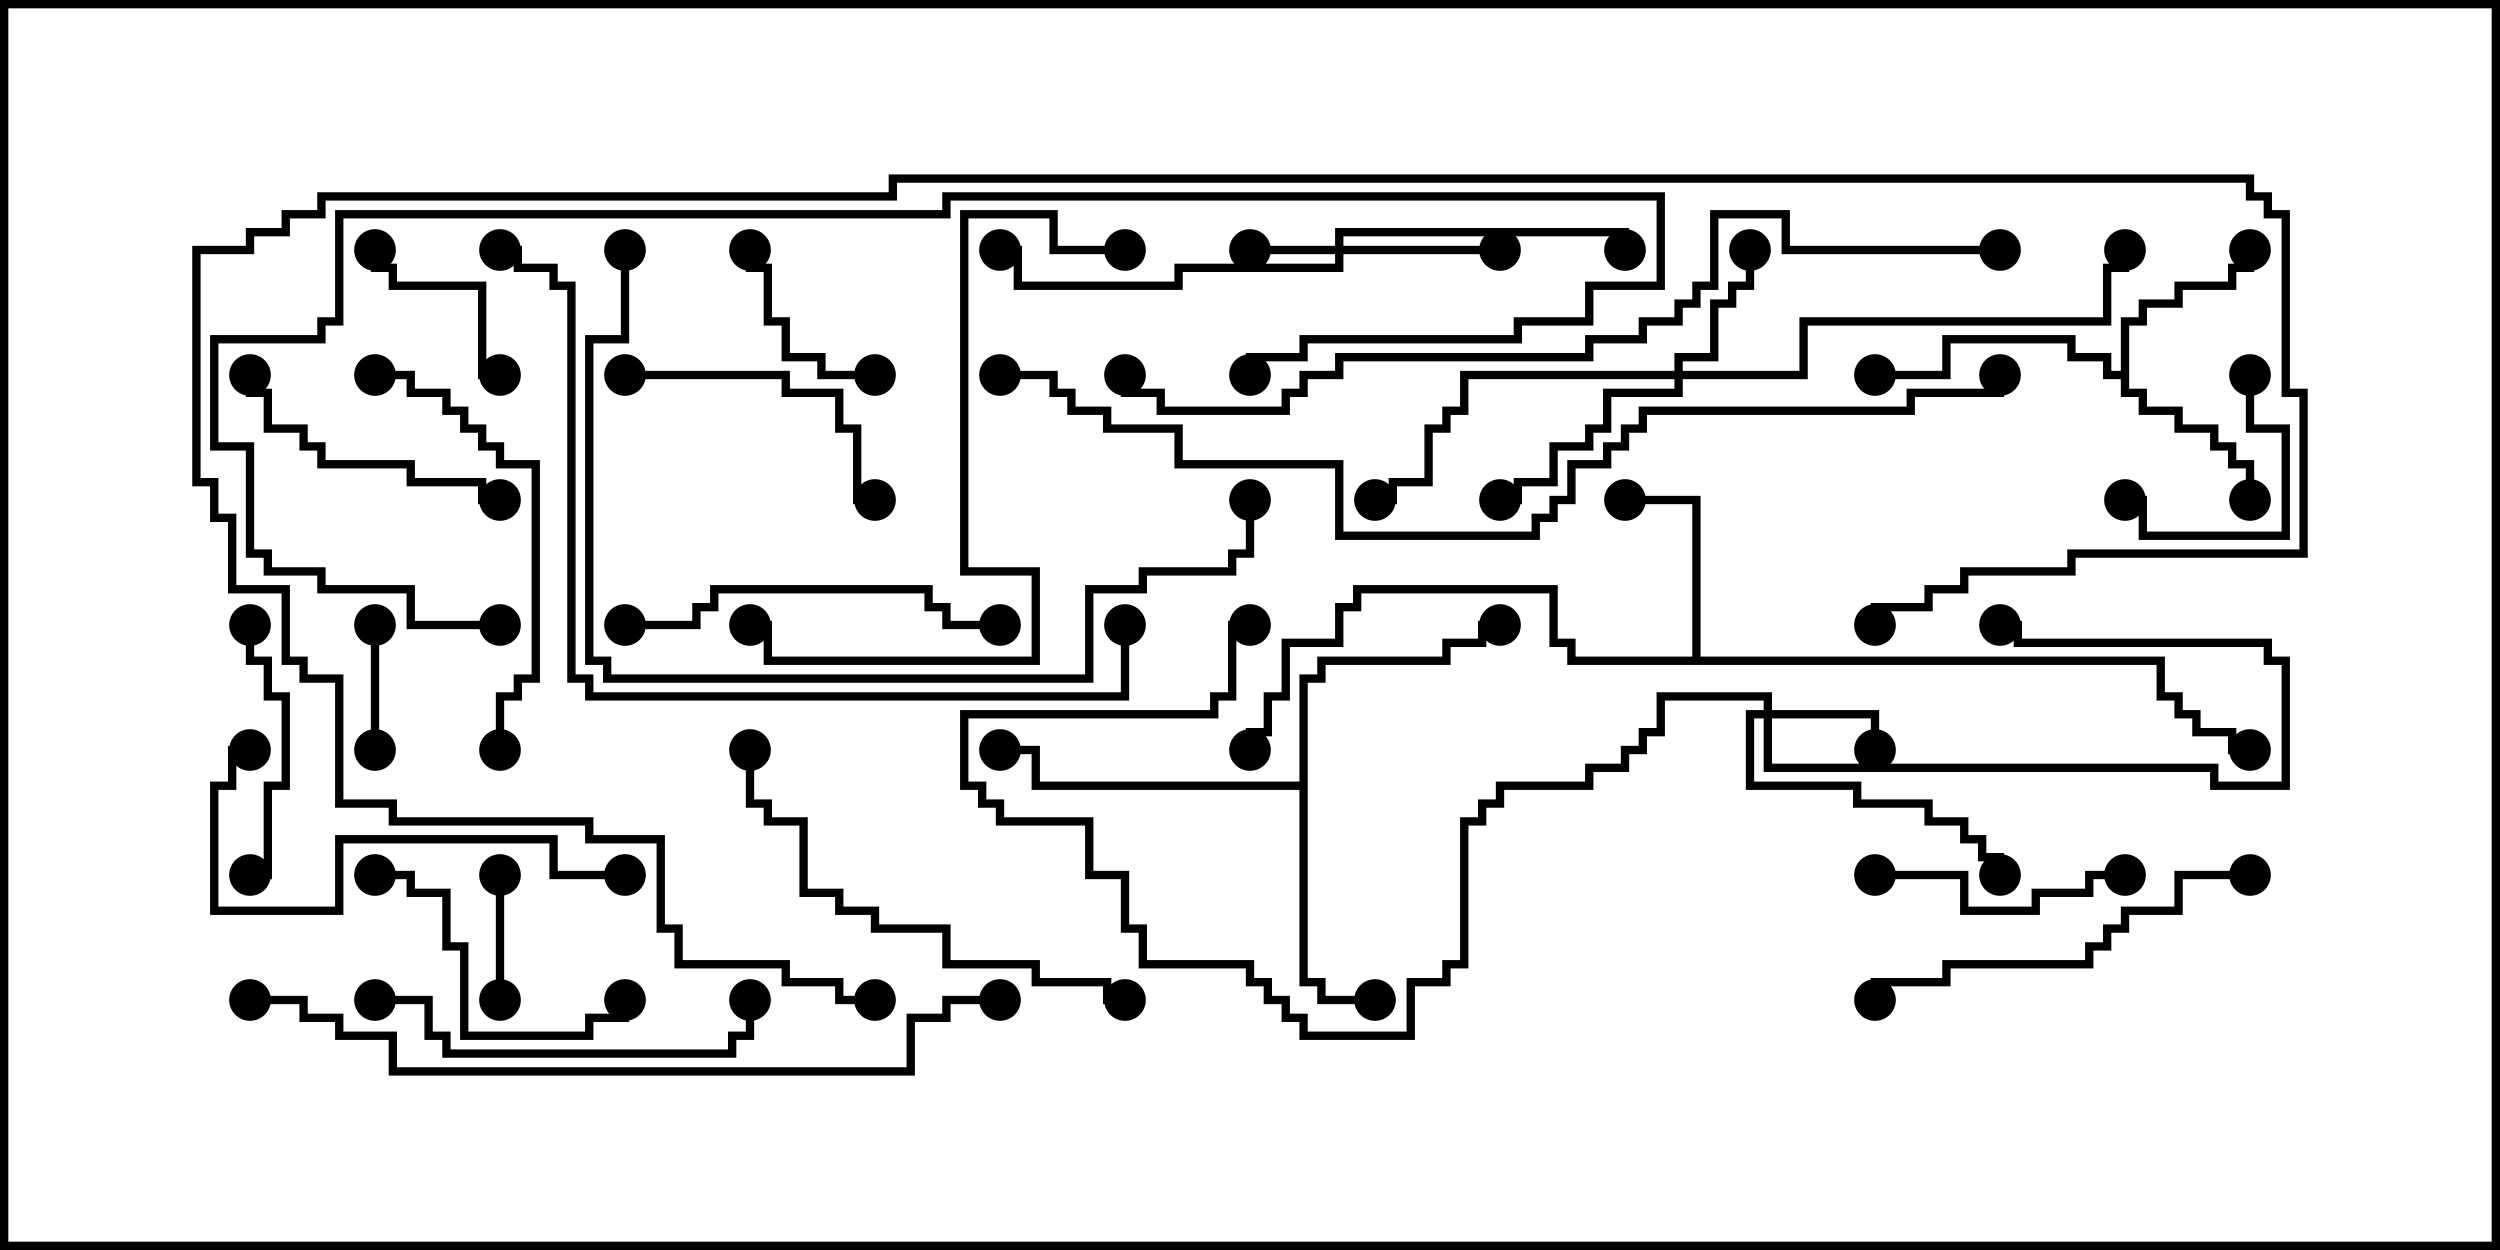 <svg version="1.1" width="30" height="15" xmlns="http://www.w3.org/2000/svg"><path d="M20.307,7.879L20.307,6.05L19.5,6.05L19.5,5.95L20.407,5.95L20.407,7.879L25.979,7.879L25.979,8.307L26.193,8.307L26.193,8.521L26.407,8.521L26.407,8.736L26.836,8.736L26.836,8.95L27,8.95L27,9.05L26.736,9.05L26.736,8.836L26.307,8.836L26.307,8.621L26.093,8.621L26.093,8.407L25.879,8.407L25.879,7.979L18.807,7.979L18.807,7.764L18.593,7.764L18.593,7.121L16.336,7.121L16.336,7.336L16.121,7.336L16.121,7.764L15.479,7.764L15.479,8.407L15.264,8.407L15.264,8.836L15.05,8.836L15.05,9L14.95,9L14.95,8.736L15.164,8.736L15.164,8.307L15.379,8.307L15.379,7.664L16.021,7.664L16.021,7.236L16.236,7.236L16.236,7.021L18.693,7.021L18.693,7.664L18.907,7.664L18.907,7.879z" stroke="none"/><path d="M25.45,4.45L25.45,3.807L25.664,3.807L25.664,3.593L26.093,3.593L26.093,3.379L26.736,3.379L26.736,3.164L26.95,3.164L26.95,3L27.05,3L27.05,3.264L26.836,3.264L26.836,3.479L26.193,3.479L26.193,3.693L25.764,3.693L25.764,3.907L25.55,3.907L25.55,4.664L25.764,4.664L25.764,4.879L26.193,4.879L26.193,5.093L26.621,5.093L26.621,5.307L26.836,5.307L26.836,5.521L27.05,5.521L27.05,6L26.95,6L26.95,5.621L26.736,5.621L26.736,5.407L26.521,5.407L26.521,5.193L26.093,5.193L26.093,4.979L25.664,4.979L25.664,4.764L25.45,4.764L25.45,4.55L25.236,4.55L25.236,4.336L24.807,4.336L24.807,4.121L23.407,4.121L23.407,4.55L22.5,4.55L22.5,4.45L23.307,4.45L23.307,4.021L24.907,4.021L24.907,4.236L25.336,4.236L25.336,4.45z" stroke="none"/><path d="M15.593,9.379L15.593,8.093L15.807,8.093L15.807,7.879L17.307,7.879L17.307,7.664L17.736,7.664L17.736,7.45L18,7.45L18,7.55L17.836,7.55L17.836,7.764L17.407,7.764L17.407,7.979L15.907,7.979L15.907,8.193L15.693,8.193L15.693,11.736L15.907,11.736L15.907,11.95L16.5,11.95L16.5,12.05L15.807,12.05L15.807,11.836L15.593,11.836L15.593,9.479L12.379,9.479L12.379,9.05L12,9.05L12,8.95L12.479,8.95L12.479,9.379z" stroke="none"/><path d="M16.021,2.95L16.021,2.736L19.55,2.736L19.55,3L19.45,3L19.45,2.836L16.121,2.836L16.121,2.95L18,2.95L18,3.05L16.121,3.05L16.121,3.264L14.193,3.264L14.193,3.479L12.164,3.479L12.164,3.05L12,3.05L12,2.95L12.264,2.95L12.264,3.379L14.093,3.379L14.093,3.164L16.021,3.164L16.021,3.05L15,3.05L15,2.95z" stroke="none"/><path d="M21.164,8.521L21.164,8.407L19.979,8.407L19.979,8.836L19.764,8.836L19.764,9.05L19.55,9.05L19.55,9.264L19.121,9.264L19.121,9.479L18.05,9.479L18.05,9.693L17.836,9.693L17.836,9.907L17.621,9.907L17.621,11.621L17.407,11.621L17.407,11.836L16.979,11.836L16.979,12.479L15.593,12.479L15.593,12.264L15.379,12.264L15.379,12.05L15.164,12.05L15.164,11.836L14.95,11.836L14.95,11.621L13.664,11.621L13.664,11.193L13.45,11.193L13.45,10.55L13.021,10.55L13.021,9.907L11.95,9.907L11.95,9.693L11.736,9.693L11.736,9.479L11.521,9.479L11.521,8.521L14.521,8.521L14.521,8.307L14.736,8.307L14.736,7.45L15,7.45L15,7.55L14.836,7.55L14.836,8.407L14.621,8.407L14.621,8.621L11.621,8.621L11.621,9.379L11.836,9.379L11.836,9.593L12.05,9.593L12.05,9.807L13.121,9.807L13.121,10.45L13.55,10.45L13.55,11.093L13.764,11.093L13.764,11.521L15.05,11.521L15.05,11.736L15.264,11.736L15.264,11.95L15.479,11.95L15.479,12.164L15.693,12.164L15.693,12.379L16.879,12.379L16.879,11.736L17.307,11.736L17.307,11.521L17.521,11.521L17.521,9.807L17.736,9.807L17.736,9.593L17.95,9.593L17.95,9.379L19.021,9.379L19.021,9.164L19.45,9.164L19.45,8.95L19.664,8.95L19.664,8.736L19.879,8.736L19.879,8.307L21.264,8.307L21.264,8.521L22.55,8.521L22.55,9L22.45,9L22.45,8.621L21.264,8.621L21.264,9.164L26.621,9.164L26.621,9.379L27.379,9.379L27.379,7.979L27.164,7.979L27.164,7.764L24.164,7.764L24.164,7.55L24,7.55L24,7.45L24.264,7.45L24.264,7.664L27.264,7.664L27.264,7.879L27.479,7.879L27.479,9.479L26.521,9.479L26.521,9.264L21.164,9.264L21.164,8.621L21.05,8.621L21.05,9.379L22.336,9.379L22.336,9.593L23.193,9.593L23.193,9.807L23.621,9.807L23.621,10.021L23.836,10.021L23.836,10.236L24.05,10.236L24.05,10.5L23.95,10.5L23.95,10.336L23.736,10.336L23.736,10.121L23.521,10.121L23.521,9.907L23.093,9.907L23.093,9.693L22.236,9.693L22.236,9.479L20.95,9.479L20.95,8.521z" stroke="none"/><path d="M20.093,4.45L20.093,4.236L20.521,4.236L20.521,3.593L20.736,3.593L20.736,3.379L20.95,3.379L20.95,3L21.05,3L21.05,3.479L20.836,3.479L20.836,3.693L20.621,3.693L20.621,4.336L20.193,4.336L20.193,4.45L21.593,4.45L21.593,3.807L25.236,3.807L25.236,3.164L25.45,3.164L25.45,3L25.55,3L25.55,3.264L25.336,3.264L25.336,3.907L21.693,3.907L21.693,4.55L20.193,4.55L20.193,4.764L19.336,4.764L19.336,5.193L19.121,5.193L19.121,5.407L18.693,5.407L18.693,5.836L18.264,5.836L18.264,6.05L18,6.05L18,5.95L18.164,5.95L18.164,5.736L18.593,5.736L18.593,5.307L19.021,5.307L19.021,5.093L19.236,5.093L19.236,4.664L20.093,4.664L20.093,4.55L17.621,4.55L17.621,4.979L17.407,4.979L17.407,5.193L17.193,5.193L17.193,5.836L16.764,5.836L16.764,6.05L16.5,6.05L16.5,5.95L16.664,5.95L16.664,5.736L17.093,5.736L17.093,5.093L17.307,5.093L17.307,4.879L17.521,4.879L17.521,4.45z" stroke="none"/><path d="M4.55,9L4.45,9L4.45,7.5L4.55,7.5z" stroke="none"/><path d="M6.05,12L5.95,12L5.95,10.5L6.05,10.5z" stroke="none"/><path d="M6,4.45L6,4.55L5.736,4.55L5.736,3.479L4.664,3.479L4.664,3.264L4.45,3.264L4.45,3L4.55,3L4.55,3.164L4.764,3.164L4.764,3.379L5.836,3.379L5.836,4.45z" stroke="none"/><path d="M26.95,4.5L27.05,4.5L27.05,5.093L27.479,5.093L27.479,6.479L25.664,6.479L25.664,6.05L25.5,6.05L25.5,5.95L25.764,5.95L25.764,6.379L27.379,6.379L27.379,5.193L26.95,5.193z" stroke="none"/><path d="M10.5,4.45L10.5,4.55L9.807,4.55L9.807,4.336L9.379,4.336L9.379,3.907L9.164,3.907L9.164,3.264L8.95,3.264L8.95,3L9.05,3L9.05,3.164L9.264,3.164L9.264,3.807L9.479,3.807L9.479,4.236L9.907,4.236L9.907,4.45z" stroke="none"/><path d="M25.5,10.45L25.5,10.55L25.121,10.55L25.121,10.764L24.479,10.764L24.479,10.979L23.521,10.979L23.521,10.55L22.5,10.55L22.5,10.45L23.621,10.45L23.621,10.879L24.379,10.879L24.379,10.664L25.021,10.664L25.021,10.45z" stroke="none"/><path d="M3,10.55L3,10.45L3.164,10.45L3.164,9.379L3.379,9.379L3.379,8.407L3.164,8.407L3.164,7.979L2.95,7.979L2.95,7.5L3.05,7.5L3.05,7.879L3.264,7.879L3.264,8.307L3.479,8.307L3.479,9.479L3.264,9.479L3.264,10.55z" stroke="none"/><path d="M7.45,12L7.55,12L7.55,12.264L7.121,12.264L7.121,12.479L5.521,12.479L5.521,11.407L5.307,11.407L5.307,10.764L4.879,10.764L4.879,10.55L4.5,10.55L4.5,10.45L4.979,10.45L4.979,10.664L5.407,10.664L5.407,11.307L5.621,11.307L5.621,12.379L7.021,12.379L7.021,12.164L7.45,12.164z" stroke="none"/><path d="M7.5,4.55L7.5,4.45L9.479,4.45L9.479,4.664L10.121,4.664L10.121,5.093L10.336,5.093L10.336,5.95L10.5,5.95L10.5,6.05L10.236,6.05L10.236,5.193L10.021,5.193L10.021,4.764L9.379,4.764L9.379,4.55z" stroke="none"/><path d="M6,5.95L6,6.05L5.736,6.05L5.736,5.836L4.879,5.836L4.879,5.621L3.807,5.621L3.807,5.407L3.593,5.407L3.593,5.193L3.164,5.193L3.164,4.764L2.95,4.764L2.95,4.5L3.05,4.5L3.05,4.664L3.264,4.664L3.264,5.093L3.693,5.093L3.693,5.307L3.907,5.307L3.907,5.521L4.979,5.521L4.979,5.736L5.836,5.736L5.836,5.95z" stroke="none"/><path d="M7.5,7.55L7.5,7.45L8.307,7.45L8.307,7.236L8.521,7.236L8.521,7.021L11.193,7.021L11.193,7.236L11.407,7.236L11.407,7.45L12,7.45L12,7.55L11.307,7.55L11.307,7.336L11.093,7.336L11.093,7.121L8.621,7.121L8.621,7.336L8.407,7.336L8.407,7.55z" stroke="none"/><path d="M4.5,12.05L4.5,11.95L5.193,11.95L5.193,12.379L5.407,12.379L5.407,12.593L8.736,12.593L8.736,12.379L8.95,12.379L8.95,12L9.05,12L9.05,12.479L8.836,12.479L8.836,12.693L5.307,12.693L5.307,12.479L5.093,12.479L5.093,12.05z" stroke="none"/><path d="M27,10.45L27,10.55L26.193,10.55L26.193,10.979L25.55,10.979L25.55,11.193L25.336,11.193L25.336,11.407L25.121,11.407L25.121,11.621L23.407,11.621L23.407,11.836L22.55,11.836L22.55,12L22.45,12L22.45,11.736L23.307,11.736L23.307,11.521L25.021,11.521L25.021,11.307L25.236,11.307L25.236,11.093L25.45,11.093L25.45,10.879L26.093,10.879L26.093,10.45z" stroke="none"/><path d="M4.5,4.55L4.5,4.45L4.979,4.45L4.979,4.664L5.407,4.664L5.407,4.879L5.621,4.879L5.621,5.093L5.836,5.093L5.836,5.307L6.05,5.307L6.05,5.521L6.479,5.521L6.479,8.193L6.264,8.193L6.264,8.407L6.05,8.407L6.05,9L5.95,9L5.95,8.307L6.164,8.307L6.164,8.093L6.379,8.093L6.379,5.621L5.95,5.621L5.95,5.407L5.736,5.407L5.736,5.193L5.521,5.193L5.521,4.979L5.307,4.979L5.307,4.764L4.879,4.764L4.879,4.55z" stroke="none"/><path d="M7.5,10.45L7.5,10.55L6.593,10.55L6.593,10.121L4.121,10.121L4.121,10.979L2.521,10.979L2.521,9.379L2.736,9.379L2.736,8.95L3,8.95L3,9.05L2.836,9.05L2.836,9.479L2.621,9.479L2.621,10.879L4.021,10.879L4.021,10.021L6.693,10.021L6.693,10.45z" stroke="none"/><path d="M13.5,11.95L13.5,12.05L13.236,12.05L13.236,11.836L12.379,11.836L12.379,11.621L11.307,11.621L11.307,11.193L10.45,11.193L10.45,10.979L10.021,10.979L10.021,10.764L9.593,10.764L9.593,9.907L9.164,9.907L9.164,9.693L8.95,9.693L8.95,9L9.05,9L9.05,9.593L9.264,9.593L9.264,9.807L9.693,9.807L9.693,10.664L10.121,10.664L10.121,10.879L10.55,10.879L10.55,11.093L11.407,11.093L11.407,11.521L12.479,11.521L12.479,11.736L13.336,11.736L13.336,11.95z" stroke="none"/><path d="M13.5,2.95L13.5,3.05L12.593,3.05L12.593,2.621L11.621,2.621L11.621,6.807L12.479,6.807L12.479,7.979L9.164,7.979L9.164,7.55L9,7.55L9,7.45L9.264,7.45L9.264,7.879L12.379,7.879L12.379,6.907L11.521,6.907L11.521,2.521L12.693,2.521L12.693,2.95z" stroke="none"/><path d="M14.95,6L15.05,6L15.05,6.693L14.836,6.693L14.836,6.907L13.764,6.907L13.764,7.121L13.121,7.121L13.121,8.193L7.236,8.193L7.236,7.979L7.021,7.979L7.021,4.021L7.45,4.021L7.45,3L7.55,3L7.55,4.121L7.121,4.121L7.121,7.879L7.336,7.879L7.336,8.093L13.021,8.093L13.021,7.021L13.664,7.021L13.664,6.807L14.736,6.807L14.736,6.593L14.95,6.593z" stroke="none"/><path d="M13.45,7.5L13.55,7.5L13.55,8.407L7.021,8.407L7.021,8.193L6.807,8.193L6.807,3.479L6.593,3.479L6.593,3.264L6.164,3.264L6.164,3.05L6,3.05L6,2.95L6.264,2.95L6.264,3.164L6.693,3.164L6.693,3.379L6.907,3.379L6.907,8.093L7.121,8.093L7.121,8.307L13.45,8.307z" stroke="none"/><path d="M3,12.05L3,11.95L3.693,11.95L3.693,12.164L4.121,12.164L4.121,12.379L4.764,12.379L4.764,12.807L10.879,12.807L10.879,12.164L11.307,12.164L11.307,11.95L12,11.95L12,12.05L11.407,12.05L11.407,12.264L10.979,12.264L10.979,12.907L4.664,12.907L4.664,12.479L4.021,12.479L4.021,12.264L3.593,12.264L3.593,12.05z" stroke="none"/><path d="M6,7.45L6,7.55L4.879,7.55L4.879,7.121L3.807,7.121L3.807,6.907L3.164,6.907L3.164,6.693L2.95,6.693L2.95,5.407L2.521,5.407L2.521,4.021L3.807,4.021L3.807,3.807L4.021,3.807L4.021,2.521L11.307,2.521L11.307,2.307L19.979,2.307L19.979,3.479L19.121,3.479L19.121,3.907L18.264,3.907L18.264,4.121L15.693,4.121L15.693,4.336L15.05,4.336L15.05,4.5L14.95,4.5L14.95,4.236L15.593,4.236L15.593,4.021L18.164,4.021L18.164,3.807L19.021,3.807L19.021,3.379L19.879,3.379L19.879,2.407L11.407,2.407L11.407,2.621L4.121,2.621L4.121,3.907L3.907,3.907L3.907,4.121L2.621,4.121L2.621,5.307L3.05,5.307L3.05,6.593L3.264,6.593L3.264,6.807L3.907,6.807L3.907,7.021L4.979,7.021L4.979,7.45z" stroke="none"/><path d="M24,2.95L24,3.05L21.379,3.05L21.379,2.621L20.621,2.621L20.621,3.479L20.407,3.479L20.407,3.693L20.193,3.693L20.193,3.907L19.764,3.907L19.764,4.121L19.121,4.121L19.121,4.336L16.121,4.336L16.121,4.55L15.693,4.55L15.693,4.764L15.479,4.764L15.479,4.979L13.879,4.979L13.879,4.764L13.45,4.764L13.45,4.5L13.55,4.5L13.55,4.664L13.979,4.664L13.979,4.879L15.379,4.879L15.379,4.664L15.593,4.664L15.593,4.45L16.021,4.45L16.021,4.236L19.021,4.236L19.021,4.021L19.664,4.021L19.664,3.807L20.093,3.807L20.093,3.593L20.307,3.593L20.307,3.379L20.521,3.379L20.521,2.521L21.479,2.521L21.479,2.95z" stroke="none"/><path d="M23.95,4.5L24.05,4.5L24.05,4.764L22.979,4.764L22.979,4.979L19.764,4.979L19.764,5.193L19.55,5.193L19.55,5.407L19.336,5.407L19.336,5.621L18.907,5.621L18.907,6.05L18.693,6.05L18.693,6.264L18.479,6.264L18.479,6.479L16.021,6.479L16.021,5.621L14.093,5.621L14.093,5.193L13.236,5.193L13.236,4.979L12.807,4.979L12.807,4.764L12.593,4.764L12.593,4.55L12,4.55L12,4.45L12.693,4.45L12.693,4.664L12.907,4.664L12.907,4.879L13.336,4.879L13.336,5.093L14.193,5.093L14.193,5.521L16.121,5.521L16.121,6.379L18.379,6.379L18.379,6.164L18.593,6.164L18.593,5.95L18.807,5.95L18.807,5.521L19.236,5.521L19.236,5.307L19.45,5.307L19.45,5.093L19.664,5.093L19.664,4.879L22.879,4.879L22.879,4.664L23.95,4.664z" stroke="none"/><path d="M10.5,11.95L10.5,12.05L10.021,12.05L10.021,11.836L9.379,11.836L9.379,11.621L8.093,11.621L8.093,11.193L7.879,11.193L7.879,10.121L7.021,10.121L7.021,9.907L4.664,9.907L4.664,9.693L4.021,9.693L4.021,8.193L3.593,8.193L3.593,7.979L3.379,7.979L3.379,7.121L2.736,7.121L2.736,6.264L2.521,6.264L2.521,5.836L2.307,5.836L2.307,2.95L2.95,2.95L2.95,2.736L3.379,2.736L3.379,2.521L3.807,2.521L3.807,2.307L10.664,2.307L10.664,2.093L27.05,2.093L27.05,2.307L27.264,2.307L27.264,2.521L27.479,2.521L27.479,4.664L27.693,4.664L27.693,6.693L24.907,6.693L24.907,6.907L23.621,6.907L23.621,7.121L23.193,7.121L23.193,7.336L22.55,7.336L22.55,7.5L22.45,7.5L22.45,7.236L23.093,7.236L23.093,7.021L23.521,7.021L23.521,6.807L24.807,6.807L24.807,6.593L27.593,6.593L27.593,4.764L27.379,4.764L27.379,2.621L27.164,2.621L27.164,2.407L26.95,2.407L26.95,2.193L10.764,2.193L10.764,2.407L3.907,2.407L3.907,2.621L3.479,2.621L3.479,2.836L3.05,2.836L3.05,3.05L2.407,3.05L2.407,5.736L2.621,5.736L2.621,6.164L2.836,6.164L2.836,7.021L3.479,7.021L3.479,7.879L3.693,7.879L3.693,8.093L4.121,8.093L4.121,9.593L4.764,9.593L4.764,9.807L7.121,9.807L7.121,10.021L7.979,10.021L7.979,11.093L8.193,11.093L8.193,11.521L9.479,11.521L9.479,11.736L10.121,11.736L10.121,11.95z" stroke="none"/><circle cx="19.5" cy="6" r="0.25" stroke-width="0" fill="#000" /><circle cx="15" cy="9" r="0.25" stroke-width="0" fill="#000" /><circle cx="27" cy="9" r="0.25" stroke-width="0" fill="#000" /><circle cx="27" cy="3" r="0.25" stroke-width="0" fill="#000" /><circle cx="27" cy="6" r="0.25" stroke-width="0" fill="#000" /><circle cx="22.5" cy="4.5" r="0.25" stroke-width="0" fill="#000" /><circle cx="16.5" cy="12" r="0.25" stroke-width="0" fill="#000" /><circle cx="18" cy="7.5" r="0.25" stroke-width="0" fill="#000" /><circle cx="12" cy="9" r="0.25" stroke-width="0" fill="#000" /><circle cx="15" cy="3" r="0.25" stroke-width="0" fill="#000" /><circle cx="18" cy="3" r="0.25" stroke-width="0" fill="#000" /><circle cx="19.5" cy="3" r="0.25" stroke-width="0" fill="#000" /><circle cx="12" cy="3" r="0.25" stroke-width="0" fill="#000" /><circle cx="22.5" cy="9" r="0.25" stroke-width="0" fill="#000" /><circle cx="24" cy="7.5" r="0.25" stroke-width="0" fill="#000" /><circle cx="24" cy="10.5" r="0.25" stroke-width="0" fill="#000" /><circle cx="15" cy="7.5" r="0.25" stroke-width="0" fill="#000" /><circle cx="21" cy="3" r="0.25" stroke-width="0" fill="#000" /><circle cx="18" cy="6" r="0.25" stroke-width="0" fill="#000" /><circle cx="16.5" cy="6" r="0.25" stroke-width="0" fill="#000" /><circle cx="25.5" cy="3" r="0.25" stroke-width="0" fill="#000" /><circle cx="4.5" cy="9" r="0.25" stroke-width="0" fill="#000" /><circle cx="4.5" cy="7.5" r="0.25" stroke-width="0" fill="#000" /><circle cx="6" cy="12" r="0.25" stroke-width="0" fill="#000" /><circle cx="6" cy="10.5" r="0.25" stroke-width="0" fill="#000" /><circle cx="6" cy="4.5" r="0.25" stroke-width="0" fill="#000" /><circle cx="4.5" cy="3" r="0.25" stroke-width="0" fill="#000" /><circle cx="27" cy="4.5" r="0.25" stroke-width="0" fill="#000" /><circle cx="25.5" cy="6" r="0.25" stroke-width="0" fill="#000" /><circle cx="10.5" cy="4.5" r="0.25" stroke-width="0" fill="#000" /><circle cx="9" cy="3" r="0.25" stroke-width="0" fill="#000" /><circle cx="25.5" cy="10.5" r="0.25" stroke-width="0" fill="#000" /><circle cx="22.5" cy="10.5" r="0.25" stroke-width="0" fill="#000" /><circle cx="3" cy="10.5" r="0.25" stroke-width="0" fill="#000" /><circle cx="3" cy="7.5" r="0.25" stroke-width="0" fill="#000" /><circle cx="7.5" cy="12" r="0.25" stroke-width="0" fill="#000" /><circle cx="4.5" cy="10.5" r="0.25" stroke-width="0" fill="#000" /><circle cx="7.5" cy="4.5" r="0.25" stroke-width="0" fill="#000" /><circle cx="10.5" cy="6" r="0.25" stroke-width="0" fill="#000" /><circle cx="6" cy="6" r="0.25" stroke-width="0" fill="#000" /><circle cx="3" cy="4.5" r="0.25" stroke-width="0" fill="#000" /><circle cx="7.5" cy="7.5" r="0.25" stroke-width="0" fill="#000" /><circle cx="12" cy="7.5" r="0.25" stroke-width="0" fill="#000" /><circle cx="4.5" cy="12" r="0.25" stroke-width="0" fill="#000" /><circle cx="9" cy="12" r="0.25" stroke-width="0" fill="#000" /><circle cx="27" cy="10.5" r="0.25" stroke-width="0" fill="#000" /><circle cx="22.5" cy="12" r="0.25" stroke-width="0" fill="#000" /><circle cx="4.5" cy="4.5" r="0.25" stroke-width="0" fill="#000" /><circle cx="6" cy="9" r="0.25" stroke-width="0" fill="#000" /><circle cx="7.5" cy="10.5" r="0.25" stroke-width="0" fill="#000" /><circle cx="3" cy="9" r="0.25" stroke-width="0" fill="#000" /><circle cx="13.5" cy="12" r="0.25" stroke-width="0" fill="#000" /><circle cx="9" cy="9" r="0.25" stroke-width="0" fill="#000" /><circle cx="13.5" cy="3" r="0.25" stroke-width="0" fill="#000" /><circle cx="9" cy="7.5" r="0.25" stroke-width="0" fill="#000" /><circle cx="15" cy="6" r="0.25" stroke-width="0" fill="#000" /><circle cx="7.5" cy="3" r="0.25" stroke-width="0" fill="#000" /><circle cx="13.5" cy="7.5" r="0.25" stroke-width="0" fill="#000" /><circle cx="6" cy="3" r="0.25" stroke-width="0" fill="#000" /><circle cx="3" cy="12" r="0.25" stroke-width="0" fill="#000" /><circle cx="12" cy="12" r="0.25" stroke-width="0" fill="#000" /><circle cx="6" cy="7.5" r="0.25" stroke-width="0" fill="#000" /><circle cx="15" cy="4.5" r="0.25" stroke-width="0" fill="#000" /><circle cx="24" cy="3" r="0.25" stroke-width="0" fill="#000" /><circle cx="13.5" cy="4.5" r="0.25" stroke-width="0" fill="#000" /><circle cx="24" cy="4.5" r="0.25" stroke-width="0" fill="#000" /><circle cx="12" cy="4.5" r="0.25" stroke-width="0" fill="#000" /><circle cx="10.5" cy="12" r="0.25" stroke-width="0" fill="#000" /><circle cx="22.5" cy="7.5" r="0.25" stroke-width="0" fill="#000" /><rect x="0" y="0" width="30" height="15" stroke-width="0.2" stroke="#000" fill="none" /></svg>